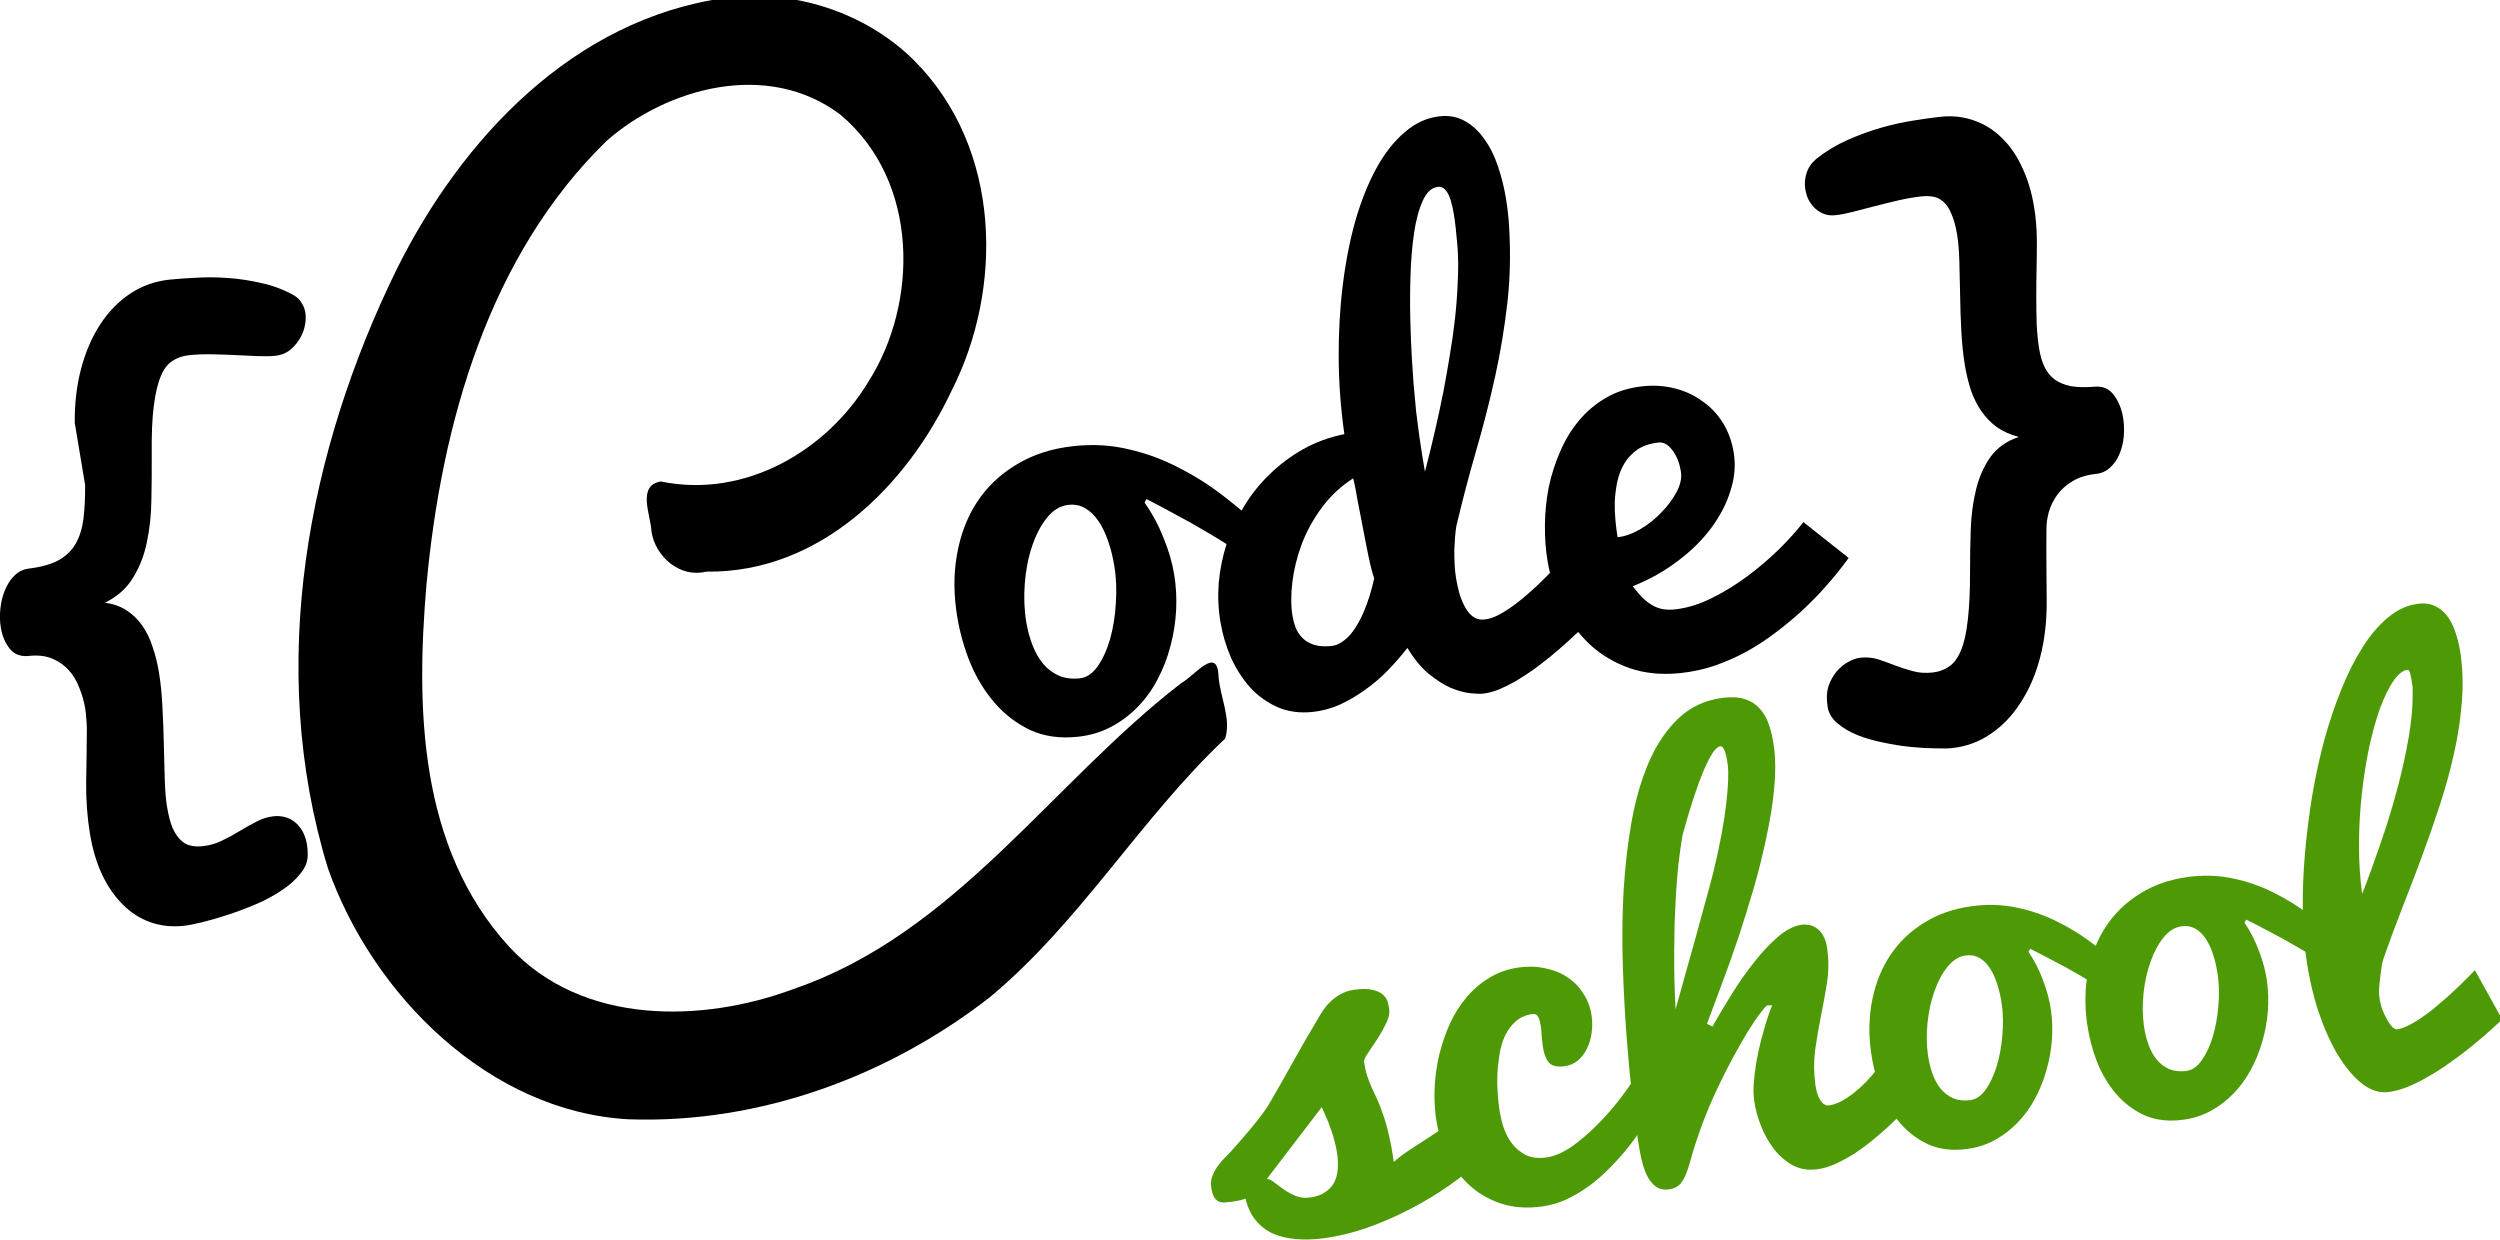 <?xml version="1.0" encoding="UTF-8" standalone="no"?>
<!-- Created with Inkscape (http://www.inkscape.org/) -->

<svg
   xmlns:dc="http://purl.org/dc/elements/1.1/"
   xmlns:cc="http://creativecommons.org/ns#"
   xmlns:rdf="http://www.w3.org/1999/02/22-rdf-syntax-ns#"
   xmlns:svg="http://www.w3.org/2000/svg"
   xmlns="http://www.w3.org/2000/svg"
   xmlns:sodipodi="http://sodipodi.sourceforge.net/DTD/sodipodi-0.dtd"
   xmlns:inkscape="http://www.inkscape.org/namespaces/inkscape"
   width="45.506mm"
   height="22.578mm"
   viewBox="0 0 161.242 80"
   id="svg3666"
   version="1.1"
   inkscape:version="0.91 r13725"
   sodipodi:docname="codeschool-logo.svg">
  <defs
     id="defs3668" />
  <sodipodi:namedview
     id="base"
     pagecolor="#ffffff"
     bordercolor="#666666"
     borderopacity="1.0"
     inkscape:pageopacity="0.0"
     inkscape:pageshadow="2"
     inkscape:zoom="2.9027174"
     inkscape:cx="86.129521"
     inkscape:cy="16.79525"
     inkscape:document-units="px"
     inkscape:current-layer="layer1"
     showgrid="false"
     inkscape:window-width="1920"
     inkscape:window-height="970"
     inkscape:window-x="0"
     inkscape:window-y="33"
     inkscape:window-maximized="1"
     fit-margin-top="0"
     fit-margin-left="0"
     fit-margin-right="0"
     fit-margin-bottom="0" />
  <g
     inkscape:label="Camada 1"
     inkscape:groupmode="layer"
     id="layer1"
     transform="translate(-325.299,-354.872)">
    <g
       transform="matrix(1.261,0,0,1.261,-64.184,648.973)"
       id="g3623">
      <g
         transform="translate(268.118,-216.197)"
         id="g3587">
        <g
           transform="translate(19.499,-3.102)"
           id="g3589">
          <g
             id="g3591"
             transform="matrix(0.265,-0.028,0.044,0.264,45.791,69.461)">
            <path
               id="path3593"
               style="font-style:normal;font-variant:normal;font-weight:normal;font-stretch:normal;font-size:medium;line-height:125%;font-family:Pacifico;-inkscape-font-specification:Pacifico;letter-spacing:0px;word-spacing:0px;fill:#000000;fill-opacity:1;stroke:none;stroke-width:1px;stroke-linecap:butt;stroke-linejoin:miter;stroke-opacity:1"
               d="m -38.654,-238.009 q 0.866,-5.6 2.944,-10.276 2.078,-4.676 5.023,-8.025 3.002,-3.406 6.697,-5.254 3.695,-1.847 7.852,-1.847 2.078,0 5.023,0.173 2.944,0.116 6.12,0.693 3.175,0.577 6.293,1.674 3.175,1.097 5.716,3.002 0.808,0.635 1.155,1.559 0.404,0.866 0.404,1.847 0,1.328 -0.577,2.713 -0.52,1.328 -1.501,2.425 -0.924,1.097 -2.194,1.847 -1.27,0.693 -2.771,0.693 -1.386,0 -3.348,-0.289 -1.905,-0.289 -4.157,-0.635 -2.194,-0.347 -4.503,-0.635 -2.252,-0.289 -4.33,-0.289 -1.847,0 -3.348,0.75 -1.501,0.693 -2.713,2.713 -1.212,1.963 -2.252,5.485 -1.039,3.464 -1.905,9.064 -0.693,4.33 -1.501,8.66 -0.751,4.272 -2.194,8.025 -1.386,3.695 -3.753,6.524 -2.309,2.829 -6.12,4.214 2.309,0.577 3.868,1.905 1.559,1.328 2.483,3.233 0.924,1.847 1.27,4.214 0.404,2.309 0.404,4.907 0,3.291 -0.462,6.986 -0.404,3.637 -0.924,7.159 -0.462,3.522 -0.924,6.639 -0.404,3.06 -0.404,5.08 0,2.425 0.347,3.983 0.404,1.559 1.097,2.482 0.693,0.981 1.674,1.328 1.039,0.404 2.367,0.404 2.078,0 3.926,-0.693 1.847,-0.635 3.579,-1.443 1.79,-0.808 3.464,-1.443 1.732,-0.693 3.522,-0.693 0.981,0 1.963,0.347 0.981,0.347 1.732,1.097 0.751,0.75 1.212,1.905 0.462,1.155 0.462,2.713 0,0.866 -0.173,1.905 -0.289,1.963 -2.021,3.522 -1.674,1.616 -4.157,2.829 -2.483,1.27 -5.427,2.136 -2.944,0.866 -5.716,1.443 -2.771,0.577 -5.023,0.866 -2.252,0.289 -3.406,0.289 -3.522,0 -6.293,-1.386 -2.771,-1.386 -4.676,-3.984 -1.905,-2.54 -2.944,-6.12 -0.981,-3.522 -0.981,-7.852 0,-4.85 0.924,-10.045 0.981,-5.254 1.847,-10.334 0.116,-0.866 0.173,-1.732 0.116,-0.924 0.116,-1.905 0,-2.078 -0.462,-4.041 -0.404,-2.021 -1.443,-3.579 -1.039,-1.559 -2.771,-2.54 -1.732,-0.981 -4.33,-0.981 -2.367,0 -3.406,-1.732 -1.039,-1.79 -1.039,-4.214 0,-1.79 0.52,-3.637 0.52,-1.905 1.443,-3.406 0.924,-1.559 2.194,-2.54 1.328,-1.039 2.887,-1.097 3.695,-0.058 6.004,-0.981 2.367,-0.981 3.81,-2.829 1.443,-1.847 2.252,-4.561 0.808,-2.771 1.386,-6.408 l 0,-12.008 z"
               inkscape:connector-curvature="0" />
            <path
               inkscape:connector-curvature="0"
               id="path3595"
               d="m 98.312,-305.868 c -29.729,0.919 -54.762,21.706 -71.069,45.092 -22.447,32.556 -37.327,72.676 -31.951,112.633 4.496,25.013 22.883,49.566 49.083,53.827 24.95,3.545 50.847,-3.106 72.303,-15.927 19.552,-12.463 34.252,-31.021 52.889,-44.555 1.799,-3.579 0.372,-7.921 0.701,-11.836 0.84,-6.169 -4.373,-0.823 -7.258,0.381 -27.859,16.472 -50.692,43.134 -83.209,50.447 -18.069,4.573 -41.258,2.899 -52.674,-13.846 -14.039,-20.748 -9.99,-47.565 -4.197,-70.453 7.993,-30.625 22.33,-61.542 48.263,-80.967 12.966,-8.753 32.953,-12.231 45.102,-0.275 13.036,14.386 8.748,37.632 -3.104,51.416 -9.961,12.213 -27.018,19.864 -42.537,14.832 -4.704,0.253 -2.962,6.252 -3.352,9.309 -0.086,4.924 3.963,9.49 9.107,8.77 21.639,2.592 40.937,-12.514 52.32,-29.59 12.856,-18.112 17.285,-44.968 3.197,-63.66 -7.804,-10.238 -20.85,-15.921 -33.617,-15.598 z"
               style="font-style:normal;font-variant:normal;font-weight:normal;font-stretch:normal;font-size:medium;line-height:125%;font-family:Pacifico;-inkscape-font-specification:Pacifico;letter-spacing:0px;word-spacing:0px;fill:#000000;fill-opacity:1;stroke:none;stroke-width:1px;stroke-linecap:butt;stroke-linejoin:miter;stroke-opacity:1" />
            <path
               id="path3597"
               style="font-style:normal;font-variant:normal;font-weight:normal;font-stretch:normal;font-size:medium;line-height:125%;font-family:Pacifico;-inkscape-font-specification:Pacifico;letter-spacing:0px;word-spacing:0px;fill:#000000;fill-opacity:1;stroke:none;stroke-width:1px;stroke-linecap:butt;stroke-linejoin:miter;stroke-opacity:1"
               d="m 161.738,-201.349 q 1.674,3.348 2.482,7.101 0.866,3.695 0.866,7.101 0,3.406 -0.75,6.87 -0.751,3.464 -2.194,6.697 -1.386,3.233 -3.464,6.062 -2.021,2.829 -4.676,4.907 -2.598,2.078 -5.715,3.291 -3.118,1.212 -6.639,1.212 -5.08,0 -8.718,-2.194 -3.579,-2.252 -5.889,-5.831 -2.309,-3.579 -3.406,-8.083 -1.039,-4.503 -1.039,-9.122 0,-6.351 1.905,-11.835 1.905,-5.542 5.427,-9.584 3.579,-4.099 8.718,-6.408 5.138,-2.367 11.546,-2.367 5.485,0 10.276,1.732 4.792,1.674 8.949,4.561 4.214,2.829 7.794,6.524 3.637,3.695 6.755,7.621 l -1.097,8.14 q -1.559,-2.078 -4.214,-4.503 -2.656,-2.425 -5.658,-4.734 -2.944,-2.309 -5.831,-4.33 -2.887,-2.078 -4.965,-3.464 l -0.462,0.635 z m -17.839,32.157 q 1.963,0 3.81,-1.963 1.847,-2.021 3.233,-5.023 1.386,-3.06 2.194,-6.697 0.866,-3.695 0.866,-7.043 0,-2.656 -0.404,-4.907 -0.404,-2.309 -1.212,-3.984 -0.808,-1.674 -2.078,-2.656 -1.27,-0.981 -3.06,-0.981 -2.367,0 -4.503,2.021 -2.136,2.021 -3.753,5.196 -1.617,3.118 -2.54,6.928 -0.924,3.81 -0.924,7.332 0,2.425 0.462,4.561 0.462,2.136 1.443,3.753 0.981,1.559 2.598,2.54 1.617,0.924 3.868,0.924 z"
               inkscape:connector-curvature="0" />
            <path
               id="path3599"
               style="font-style:normal;font-variant:normal;font-weight:normal;font-stretch:normal;font-size:medium;line-height:125%;font-family:Pacifico;-inkscape-font-specification:Pacifico;letter-spacing:0px;word-spacing:0px;fill:#000000;fill-opacity:1;stroke:none;stroke-width:1px;stroke-linecap:butt;stroke-linejoin:miter;stroke-opacity:1"
               d="m 202.035,-201.754 q -3.81,1.847 -6.812,4.907 -2.944,3.002 -4.965,6.524 -1.963,3.522 -3.002,7.101 -1.039,3.579 -1.039,6.466 0,1.155 0.231,2.309 0.289,1.155 0.981,2.078 0.693,0.924 1.963,1.501 1.27,0.577 3.291,0.577 1.039,0 2.021,-0.52 1.039,-0.519 1.963,-1.328 0.924,-0.866 1.732,-1.905 0.866,-1.097 1.559,-2.252 1.616,-2.656 2.944,-6.004 -0.173,-0.808 -0.289,-2.54 -0.116,-1.79 -0.173,-3.926 -0.058,-2.194 -0.115,-4.503 -0.058,-2.309 -0.116,-4.214 0,-1.905 -0.058,-3.118 -0.058,-1.212 -0.116,-1.155 z m 39.72,32.33 q -4.099,3.175 -8.083,5.658 -1.674,1.039 -3.522,2.078 -1.847,0.981 -3.637,1.79 -1.79,0.751 -3.522,1.27 -1.674,0.462 -3.118,0.462 -0.808,0 -2.425,-0.347 -1.559,-0.347 -3.464,-1.386 -1.847,-1.097 -3.753,-3.118 -1.847,-2.021 -3.233,-5.369 -2.136,2.078 -4.561,3.984 -2.367,1.847 -4.965,3.233 -2.54,1.386 -5.196,2.252 -2.598,0.808 -5.254,0.808 -3.753,0 -6.524,-1.617 -2.713,-1.616 -4.561,-4.272 -1.79,-2.713 -2.713,-6.12 -0.866,-3.406 -0.866,-7.043 0,-3.695 0.924,-7.448 0.981,-3.81 2.771,-7.332 1.847,-3.579 4.445,-6.697 2.598,-3.175 5.889,-5.6 3.291,-2.482 7.159,-4.099 3.868,-1.616 8.256,-2.021 0.173,-7.39 1.328,-14.606 1.155,-7.217 3.06,-13.74 1.905,-6.524 4.445,-12.066 2.598,-5.542 5.658,-9.584 3.06,-4.041 6.524,-6.293 3.464,-2.309 7.159,-2.309 2.713,0 4.619,1.443 1.905,1.386 3.06,3.753 1.212,2.309 1.732,5.427 0.519,3.06 0.519,6.351 0,2.021 -0.173,4.157 -0.75,8.14 -2.771,15.415 -2.021,7.217 -4.734,14.087 -2.713,6.87 -5.889,13.625 -3.175,6.755 -6.177,14.029 -0.289,0.808 -0.577,1.963 -0.289,1.155 -0.577,2.54 -0.231,1.328 -0.404,2.771 -0.173,1.386 -0.173,2.713 0,1.674 0.173,3.175 0.231,1.501 0.693,2.713 0.462,1.155 1.212,1.847 0.808,0.693 1.963,0.693 1.097,0 2.367,-0.404 1.328,-0.462 2.771,-1.212 1.443,-0.751 2.887,-1.674 1.501,-0.981 2.887,-1.963 3.175,-2.309 6.639,-5.254 l 1.732,13.336 z m -12.586,-74.186 q 0.347,-4.041 0.347,-6.408 0,-3.118 -0.577,-4.33 -0.52,-1.212 -1.559,-1.212 -1.847,0 -3.348,2.367 -1.501,2.309 -2.656,5.946 -1.155,3.637 -2.021,8.025 -0.866,4.388 -1.443,8.487 -0.577,4.099 -0.924,7.39 -0.347,3.291 -0.462,4.676 -0.231,2.829 -0.404,5.485 -0.116,2.598 -0.173,4.792 -0.058,2.136 -0.058,3.753 0,1.616 0,2.482 l 0,0.577 q 3.291,-7.505 6.062,-14.953 1.155,-3.175 2.309,-6.639 1.212,-3.522 2.194,-7.043 0.981,-3.522 1.674,-6.928 0.75,-3.406 1.039,-6.466 z"
               inkscape:connector-curvature="0" />
            <path
               id="path3601"
               style="font-style:normal;font-variant:normal;font-weight:normal;font-stretch:normal;font-size:medium;line-height:125%;font-family:Pacifico;-inkscape-font-specification:Pacifico;letter-spacing:0px;word-spacing:0px;fill:#000000;fill-opacity:1;stroke:none;stroke-width:1px;stroke-linecap:butt;stroke-linejoin:miter;stroke-opacity:1"
               d="m 258.036,-158.108 q -5.427,0 -9.526,-1.963 -4.041,-1.963 -6.755,-5.254 -2.713,-3.348 -4.099,-7.678 -1.328,-4.388 -1.328,-9.179 0,-3.233 0.635,-6.812 0.635,-3.637 1.905,-7.101 1.328,-3.464 3.291,-6.581 1.963,-3.175 4.561,-5.542 2.656,-2.425 5.889,-3.81 3.291,-1.443 7.274,-1.443 3.233,0 6.004,1.039 2.771,1.039 4.792,2.944 2.078,1.847 3.233,4.503 1.155,2.656 1.155,5.946 0,3.579 -1.79,7.159 -1.732,3.579 -4.85,6.755 -3.118,3.175 -7.448,5.658 -4.272,2.482 -9.295,3.868 0.866,1.559 1.674,2.598 0.866,1.039 1.732,1.616 0.866,0.577 1.79,0.808 0.981,0.231 2.078,0.231 3.464,0 7.274,-1.386 3.868,-1.386 7.505,-3.464 3.637,-2.078 6.87,-4.503 3.233,-2.482 5.485,-4.676 l 7.447,7.736 q -5.08,5.254 -10.796,9.295 -2.482,1.732 -5.369,3.406 -2.829,1.674 -6.004,3.002 -3.118,1.27 -6.524,2.078 -3.348,0.751 -6.812,0.751 z m -7.678,-27.134 q 2.078,0 4.503,-1.039 2.482,-1.097 4.561,-2.771 2.136,-1.674 3.579,-3.637 1.443,-1.963 1.443,-3.81 0,-2.598 -0.981,-4.272 -0.924,-1.674 -2.309,-1.674 -2.482,0 -4.272,0.924 -1.732,0.924 -2.944,2.425 -1.155,1.443 -1.905,3.348 -0.693,1.847 -1.097,3.753 -0.347,1.905 -0.462,3.695 -0.116,1.79 -0.116,3.06 z"
               inkscape:connector-curvature="0" />
            <path
               id="path3603"
               style="font-style:normal;font-variant:normal;font-weight:normal;font-stretch:normal;font-size:medium;line-height:125%;font-family:Pacifico;-inkscape-font-specification:Pacifico;letter-spacing:0px;word-spacing:0px;fill:#000000;fill-opacity:1;stroke:none;stroke-width:1px;stroke-linecap:butt;stroke-linejoin:miter;stroke-opacity:1"
               d="m 339.281,-233.391 q -0.404,2.483 -0.924,5.254 -0.52,2.771 -0.981,5.542 -0.462,2.771 -0.808,5.369 -0.289,2.598 -0.289,4.676 0,2.021 0.462,3.522 0.462,1.501 1.501,2.54 1.097,1.039 2.887,1.616 1.847,0.519 4.561,0.577 2.252,0.058 3.291,1.963 1.039,1.905 1.039,4.503 0,1.732 -0.462,3.579 -0.462,1.79 -1.386,3.291 -0.866,1.443 -2.194,2.367 -1.27,0.924 -2.887,0.924 -2.713,0 -4.676,0.924 -1.963,0.866 -3.348,2.309 -1.328,1.386 -2.136,3.118 -0.75,1.674 -0.981,3.233 -0.635,3.637 -1.155,6.928 -0.52,3.291 -1.097,6.928 -0.924,5.658 -3.002,10.392 -2.078,4.734 -5.08,8.14 -2.944,3.464 -6.639,5.369 -3.695,1.963 -7.852,1.963 -1.097,0 -3.175,-0.289 -2.078,-0.231 -4.561,-0.75 -2.482,-0.519 -5.08,-1.386 -2.598,-0.808 -4.734,-1.963 -2.078,-1.155 -3.406,-2.656 -1.328,-1.443 -1.328,-3.291 0,-2.252 0.808,-3.926 0.866,-1.616 2.078,-2.713 1.212,-1.039 2.54,-1.559 1.328,-0.519 2.309,-0.519 1.79,0 3.291,0.635 1.501,0.693 3.002,1.501 1.559,0.808 3.175,1.443 1.674,0.693 3.753,0.693 1.847,0 3.348,-0.808 1.501,-0.75 2.771,-2.829 1.27,-2.078 2.252,-5.658 1.039,-3.579 1.963,-9.179 0.635,-3.868 1.443,-7.909 0.808,-4.041 2.252,-7.505 1.443,-3.464 3.753,-5.946 2.367,-2.482 6.062,-3.291 -2.309,-0.866 -3.868,-2.309 -1.501,-1.443 -2.425,-3.348 -0.924,-1.905 -1.328,-4.215 -0.347,-2.309 -0.347,-4.849 0,-3.06 0.404,-6.581 0.404,-3.579 0.924,-6.986 0.519,-3.464 0.924,-6.466 0.404,-3.002 0.404,-5.023 0,-2.367 -0.404,-3.926 -0.347,-1.559 -1.039,-2.425 -0.693,-0.924 -1.732,-1.27 -1.039,-0.347 -2.367,-0.347 -2.078,0 -4.503,0.289 -2.367,0.289 -4.676,0.635 -2.252,0.347 -4.33,0.635 -2.021,0.289 -3.406,0.289 -1.212,0 -2.136,-0.462 -0.866,-0.462 -1.501,-1.212 -0.635,-0.808 -0.981,-1.79 -0.289,-0.981 -0.289,-2.078 0,-1.559 0.75,-3.06 0.751,-1.501 2.252,-2.482 3.118,-1.905 6.581,-3.002 3.522,-1.097 6.87,-1.674 3.406,-0.577 6.351,-0.693 3.002,-0.173 5.08,-0.173 3.522,0 6.293,1.386 2.771,1.328 4.676,3.81 1.963,2.482 2.944,6.004 1.039,3.464 1.039,7.794 0,3.06 -0.52,6.408 z"
               inkscape:connector-curvature="0" />
          </g>
          <g
             id="text3605"
             style="font-style:normal;font-weight:normal;font-size:26.182px;line-height:125%;font-family:sans-serif;letter-spacing:0px;word-spacing:0px;fill:#4e9a06;fill-opacity:1;stroke:none;stroke-width:1px;stroke-linecap:butt;stroke-linejoin:miter;stroke-opacity:1"
             transform="matrix(0.991,-0.134,0.134,0.991,0,0)">
            <path
               inkscape:connector-curvature="0"
               id="path3611"
               style="font-style:normal;font-variant:normal;font-weight:normal;font-stretch:normal;font-family:Pacifico;-inkscape-font-specification:Pacifico;fill:#4e9a06"
               d="m 77.411,55.853 q 0.716,-0.614 1.163,-1.023 0.447,-0.409 0.767,-0.741 0.32,-0.345 0.575,-0.69 0.268,-0.345 0.626,-0.818 0.358,-0.473 0.869,-1.151 0.511,-0.69 1.33,-1.713 0.166,-0.23 0.371,-0.447 0.205,-0.217 0.447,-0.384 0.256,-0.179 0.55,-0.281 0.307,-0.115 0.678,-0.115 0.614,0 0.946,0.141 0.332,0.128 0.486,0.32 0.153,0.192 0.179,0.409 0.026,0.205 0.026,0.358 0,0.307 -0.243,0.678 -0.243,0.371 -0.537,0.716 -0.294,0.345 -0.563,0.639 -0.256,0.281 -0.294,0.422 0,0.396 0.051,0.729 0.064,0.32 0.153,0.639 0.102,0.307 0.205,0.665 0.102,0.345 0.192,0.805 0.102,0.46 0.153,1.061 0.064,0.601 0.064,1.419 0.46,-0.307 0.984,-0.55 0.537,-0.256 1.112,-0.524 0.575,-0.268 1.176,-0.588 0.614,-0.332 1.227,-0.793 l 0.013,2.864 q -0.793,0.614 -1.841,1.151 -1.036,0.537 -2.186,0.946 -1.138,0.409 -2.314,0.652 -1.163,0.23 -2.212,0.23 -0.754,0 -1.406,-0.141 -0.652,-0.141 -1.151,-0.435 -0.486,-0.307 -0.793,-0.793 -0.307,-0.486 -0.371,-1.176 -0.179,0.038 -0.358,0.051 -0.166,0.013 -0.332,0.013 -0.205,0 -0.384,-0.013 -0.179,-0.013 -0.307,-0.089 -0.128,-0.089 -0.205,-0.268 -0.077,-0.192 -0.077,-0.537 0,-0.307 0.153,-0.563 0.153,-0.268 0.358,-0.473 0.205,-0.205 0.409,-0.358 0.205,-0.153 0.307,-0.243 z m 1.636,1.636 q 0.153,0 0.332,0.192 0.192,0.192 0.435,0.422 0.243,0.23 0.563,0.422 0.32,0.192 0.729,0.192 0.499,0 0.818,-0.166 0.332,-0.166 0.524,-0.435 0.192,-0.281 0.268,-0.639 0.077,-0.371 0.077,-0.767 0,-0.345 -0.051,-0.703 -0.038,-0.358 -0.115,-0.678 -0.064,-0.332 -0.153,-0.614 -0.077,-0.294 -0.141,-0.499 l -3.286,3.273 z" />
            <path
               inkscape:connector-curvature="0"
               id="path3613"
               style="font-style:normal;font-variant:normal;font-weight:normal;font-stretch:normal;font-family:Pacifico;-inkscape-font-specification:Pacifico;fill:#4e9a06"
               d="m 92.816,60.763 q -1.176,0 -2.071,-0.435 -0.882,-0.435 -1.483,-1.163 -0.601,-0.729 -0.908,-1.688 -0.307,-0.959 -0.307,-1.994 0,-0.741 0.153,-1.547 0.153,-0.805 0.447,-1.572 0.307,-0.78 0.741,-1.483 0.447,-0.703 1.023,-1.227 0.588,-0.537 1.304,-0.844 0.716,-0.32 1.572,-0.32 0.729,0 1.342,0.23 0.626,0.217 1.061,0.614 0.447,0.396 0.69,0.946 0.256,0.537 0.256,1.163 0,0.435 -0.115,0.857 -0.115,0.422 -0.345,0.767 -0.217,0.332 -0.537,0.537 -0.32,0.205 -0.716,0.205 -0.601,0 -0.793,-0.32 -0.179,-0.32 -0.179,-0.882 0,-0.23 0.013,-0.486 0.026,-0.256 0.026,-0.46 0,-0.307 -0.064,-0.511 -0.064,-0.205 -0.281,-0.205 -0.524,0 -0.895,0.256 -0.371,0.243 -0.639,0.652 -0.256,0.396 -0.409,0.908 -0.153,0.499 -0.243,0.997 -0.089,0.499 -0.115,0.959 -0.026,0.447 -0.026,0.754 0,0.46 0.077,0.959 0.089,0.499 0.32,0.92 0.23,0.409 0.626,0.69 0.396,0.268 1.023,0.268 0.614,0 1.355,-0.371 0.741,-0.384 1.483,-0.959 0.754,-0.575 1.432,-1.266 0.678,-0.69 1.163,-1.304 l 0.882,1.483 q -0.959,1.368 -2.071,2.442 -0.473,0.46 -1.036,0.895 -0.55,0.435 -1.163,0.78 -0.601,0.332 -1.266,0.55 -0.652,0.205 -1.33,0.205 z" />
            <path
               inkscape:connector-curvature="0"
               id="path3615"
               style="font-style:normal;font-variant:normal;font-weight:normal;font-stretch:normal;font-family:Pacifico;-inkscape-font-specification:Pacifico;fill:#4e9a06"
               d="m 102.685,52.811 q 0.524,-0.69 1.176,-1.483 0.652,-0.793 1.355,-1.47 0.703,-0.69 1.393,-1.138 0.703,-0.46 1.317,-0.46 0.153,0 0.345,0.064 0.192,0.051 0.358,0.205 0.179,0.153 0.294,0.435 0.115,0.268 0.115,0.703 0,0.869 -0.243,1.7 -0.243,0.818 -0.537,1.649 -0.281,0.818 -0.524,1.675 -0.23,0.857 -0.23,1.79 0,0.511 0.153,0.818 0.153,0.307 0.396,0.307 0.307,0 0.652,-0.128 0.345,-0.128 0.69,-0.332 0.345,-0.205 0.678,-0.46 0.332,-0.268 0.626,-0.55 0.703,-0.652 1.381,-1.483 l 0.217,3.401 q -0.23,0.179 -0.588,0.447 -0.345,0.268 -0.78,0.575 -0.422,0.294 -0.92,0.601 -0.499,0.307 -1.01,0.55 -0.499,0.23 -1.01,0.384 -0.499,0.153 -0.959,0.153 -0.703,0 -1.227,-0.371 -0.511,-0.384 -0.844,-0.959 -0.332,-0.588 -0.499,-1.278 -0.166,-0.69 -0.166,-1.304 0,-0.409 0.102,-0.908 0.115,-0.511 0.268,-1.023 0.166,-0.511 0.358,-0.997 0.205,-0.486 0.371,-0.869 0.179,-0.384 0.307,-0.626 0.128,-0.243 0.166,-0.281 l -0.268,-0.038 q -0.217,0.141 -0.741,0.716 -0.511,0.575 -1.163,1.457 -0.652,0.869 -1.355,1.969 -0.69,1.087 -1.253,2.25 -0.281,0.575 -0.46,1.01 -0.179,0.422 -0.358,0.703 -0.166,0.268 -0.371,0.409 -0.205,0.141 -0.524,0.141 -0.422,0 -0.665,-0.243 -0.243,-0.243 -0.371,-0.639 -0.128,-0.409 -0.166,-0.92 -0.038,-0.511 -0.038,-1.048 0,-0.857 0.013,-2.237 0.026,-1.393 0.128,-3.081 0.102,-1.688 0.294,-3.554 0.192,-1.866 0.537,-3.682 0.358,-1.828 0.882,-3.477 0.537,-1.662 1.291,-2.915 0.767,-1.266 1.79,-2.007 1.023,-0.741 2.352,-0.741 0.69,0 1.125,0.205 0.447,0.205 0.703,0.575 0.268,0.371 0.371,0.895 0.102,0.511 0.102,1.151 0,0.946 -0.268,2.097 -0.268,1.151 -0.716,2.391 -0.435,1.24 -0.997,2.518 -0.563,1.266 -1.151,2.467 -0.588,1.189 -1.163,2.25 -0.563,1.061 -0.997,1.866 l 0.256,0.179 z m 1.138,-7.901 q 0.754,-1.956 1.087,-3.298 0.345,-1.342 0.345,-1.982 0,-0.972 -0.256,-0.972 -0.332,0 -0.984,1.087 -0.652,1.087 -1.534,3.158 -0.217,0.703 -0.409,1.457 -0.179,0.754 -0.332,1.509 -0.141,0.741 -0.268,1.47 -0.115,0.716 -0.205,1.368 -0.217,1.521 -0.332,2.979 0.345,-0.805 0.754,-1.751 0.409,-0.946 0.805,-1.866 0.396,-0.933 0.741,-1.751 0.358,-0.831 0.588,-1.406 z" />
            <path
               inkscape:connector-curvature="0"
               id="path3617"
               style="font-style:normal;font-variant:normal;font-weight:normal;font-stretch:normal;font-family:Pacifico;-inkscape-font-specification:Pacifico;fill:#4e9a06"
               d="m 119.215,51.187 q 0.371,0.741 0.55,1.572 0.192,0.818 0.192,1.572 0,0.754 -0.166,1.521 -0.166,0.767 -0.486,1.483 -0.307,0.716 -0.767,1.342 -0.447,0.626 -1.036,1.087 -0.575,0.46 -1.266,0.729 -0.69,0.268 -1.47,0.268 -1.125,0 -1.93,-0.486 -0.793,-0.499 -1.304,-1.291 -0.511,-0.793 -0.754,-1.79 -0.23,-0.997 -0.23,-2.02 0,-1.406 0.422,-2.621 0.422,-1.227 1.202,-2.122 0.793,-0.908 1.93,-1.419 1.138,-0.524 2.557,-0.524 1.214,0 2.276,0.384 1.061,0.371 1.982,1.01 0.933,0.626 1.726,1.445 0.805,0.818 1.496,1.688 l -0.243,1.803 q -0.345,-0.46 -0.933,-0.997 -0.588,-0.537 -1.253,-1.048 -0.652,-0.511 -1.291,-0.959 -0.639,-0.46 -1.099,-0.767 l -0.102,0.141 z m -3.95,7.121 q 0.435,0 0.844,-0.435 0.409,-0.447 0.716,-1.112 0.307,-0.678 0.486,-1.483 0.192,-0.818 0.192,-1.56 0,-0.588 -0.089,-1.087 -0.089,-0.511 -0.268,-0.882 -0.179,-0.371 -0.46,-0.588 -0.281,-0.217 -0.678,-0.217 -0.524,0 -0.997,0.447 -0.473,0.447 -0.831,1.151 -0.358,0.69 -0.562,1.534 -0.205,0.844 -0.205,1.624 0,0.537 0.102,1.01 0.102,0.473 0.32,0.831 0.217,0.345 0.575,0.563 0.358,0.205 0.857,0.205 z" />
            <path
               inkscape:connector-curvature="0"
               id="path3619"
               style="font-style:normal;font-variant:normal;font-weight:normal;font-stretch:normal;font-family:Pacifico;-inkscape-font-specification:Pacifico;fill:#4e9a06"
               d="m 130.363,51.187 q 0.371,0.741 0.55,1.572 0.192,0.818 0.192,1.572 0,0.754 -0.166,1.521 -0.166,0.767 -0.486,1.483 -0.307,0.716 -0.767,1.342 -0.447,0.626 -1.036,1.087 -0.575,0.46 -1.266,0.729 -0.69,0.268 -1.47,0.268 -1.125,0 -1.93,-0.486 -0.793,-0.499 -1.304,-1.291 -0.511,-0.793 -0.754,-1.79 -0.23,-0.997 -0.23,-2.02 0,-1.406 0.422,-2.621 0.422,-1.227 1.202,-2.122 0.793,-0.908 1.93,-1.419 1.138,-0.524 2.557,-0.524 1.214,0 2.276,0.384 1.061,0.371 1.982,1.01 0.933,0.626 1.726,1.445 0.805,0.818 1.496,1.688 l -0.243,1.803 q -0.345,-0.46 -0.933,-0.997 -0.588,-0.537 -1.253,-1.048 -0.652,-0.511 -1.291,-0.959 -0.639,-0.46 -1.099,-0.767 l -0.102,0.141 z m -3.95,7.121 q 0.435,0 0.844,-0.435 0.409,-0.447 0.716,-1.112 0.307,-0.678 0.486,-1.483 0.192,-0.818 0.192,-1.56 0,-0.588 -0.089,-1.087 -0.089,-0.511 -0.268,-0.882 -0.179,-0.371 -0.46,-0.588 -0.281,-0.217 -0.678,-0.217 -0.524,0 -0.997,0.447 -0.473,0.447 -0.831,1.151 -0.358,0.69 -0.563,1.534 -0.205,0.844 -0.205,1.624 0,0.537 0.102,1.01 0.102,0.473 0.32,0.831 0.217,0.345 0.575,0.563 0.358,0.205 0.857,0.205 z" />
            <path
               inkscape:connector-curvature="0"
               id="path3621"
               style="font-style:normal;font-variant:normal;font-weight:normal;font-stretch:normal;font-family:Pacifico;-inkscape-font-specification:Pacifico;fill:#4e9a06"
               d="m 136.513,60.763 q -0.69,0 -1.291,-0.601 -0.588,-0.614 -1.036,-1.636 -0.435,-1.023 -0.69,-2.365 -0.243,-1.355 -0.243,-2.838 0,-1.138 0.166,-2.467 0.166,-1.342 0.486,-2.761 0.32,-1.419 0.754,-2.851 0.447,-1.432 0.997,-2.749 0.562,-1.317 1.214,-2.455 0.652,-1.151 1.368,-1.994 0.716,-0.857 1.496,-1.342 0.78,-0.486 1.585,-0.486 0.55,0 0.908,0.256 0.358,0.243 0.563,0.652 0.205,0.409 0.281,0.933 0.089,0.511 0.089,1.048 0,1.202 -0.281,2.455 -0.268,1.24 -0.741,2.506 -0.46,1.253 -1.074,2.518 -0.614,1.266 -1.278,2.518 -0.665,1.24 -1.342,2.455 -0.665,1.202 -1.253,2.352 -0.064,0.128 -0.141,0.332 -0.064,0.205 -0.128,0.447 -0.064,0.23 -0.128,0.499 -0.064,0.268 -0.102,0.524 l 0,0.179 q 0,0.332 0.064,0.652 0.077,0.307 0.179,0.563 0.102,0.243 0.217,0.396 0.115,0.141 0.217,0.141 0.243,0 0.55,-0.102 0.32,-0.102 0.665,-0.268 0.358,-0.179 0.729,-0.396 0.371,-0.23 0.716,-0.46 0.805,-0.537 1.688,-1.24 l 1.048,2.685 q -1.138,0.818 -2.25,1.457 -0.486,0.268 -1.01,0.537 -0.511,0.256 -1.036,0.46 -0.524,0.205 -1.023,0.332 -0.499,0.115 -0.933,0.115 z m 0.013,-10.227 q 0.575,-1.023 1.214,-2.301 0.652,-1.278 1.227,-2.634 0.575,-1.355 0.997,-2.697 0.422,-1.355 0.537,-2.518 0,-0.371 -0.026,-0.626 -0.013,-0.268 -0.115,-0.268 -0.371,0 -0.805,0.486 -0.422,0.473 -0.857,1.291 -0.422,0.818 -0.818,1.905 -0.384,1.087 -0.69,2.314 -0.307,1.227 -0.486,2.531 -0.179,1.291 -0.179,2.518 z" />
          </g>
        </g>
      </g>
    </g>
  </g>
</svg>
